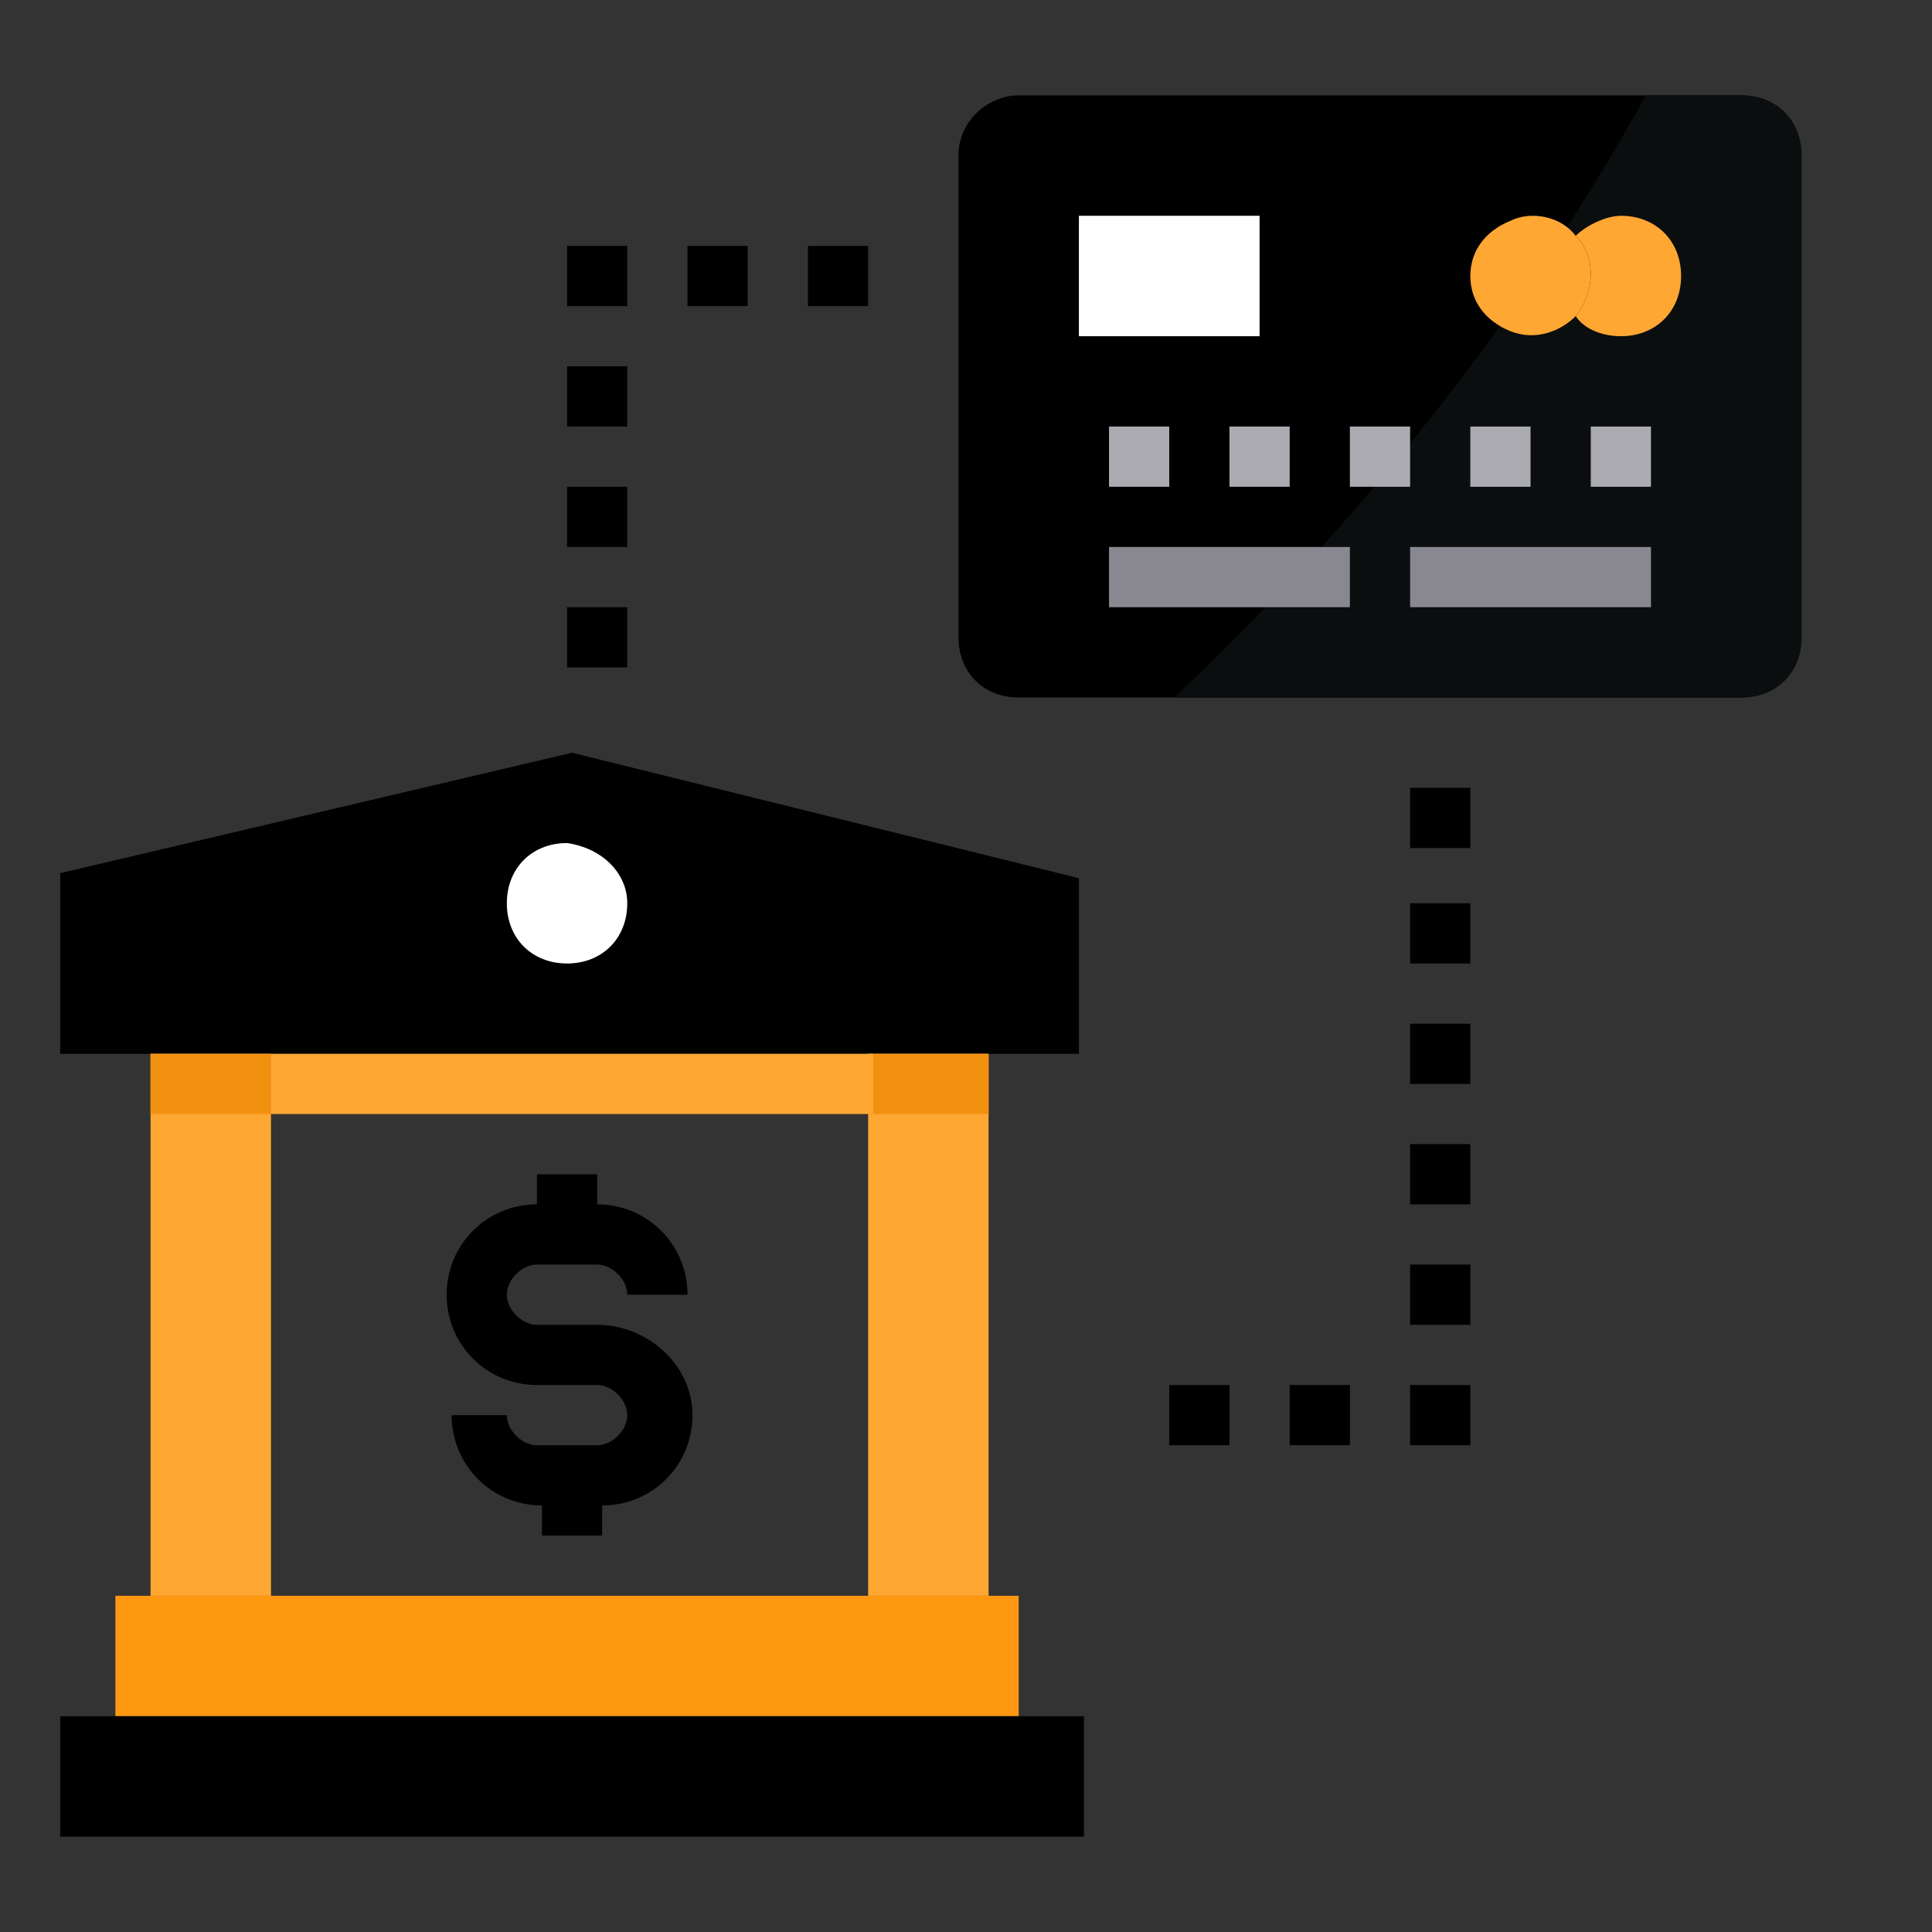<?xml version="1.0" encoding="utf-8"?>
<!-- Generator: Adobe Illustrator 24.3.0, SVG Export Plug-In . SVG Version: 6.00 Build 0)  -->
<svg version="1.1" id="Layer_1" xmlns="http://www.w3.org/2000/svg" xmlns:xlink="http://www.w3.org/1999/xlink" x="0px" y="0px"
	 viewBox="0 0 38.5 38.5" style="enable-background:new 0 0 38.5 38.5;" xml:space="preserve">
<rect x="0" y="0" width="38.5" height="38.5" fill="#333333" stroke="none"/>
<style type="text/css">
	.st0{fill:#F7CAA5;}
	.st1{fill:#F2F2F2;}
	.st2{fill:#EDB288;}
	.st3{fill:#FFB09E;}
	.st4{fill:#5F99D7;}
	.st5{fill:#3C87D0;}
	.st6{fill:#FFCEBF;}
	.st7{fill:#FFB612;}
	.st8{fill:#FFAD36;}
	.st9{fill:#EA8E5C;}
	.st10{fill:#B3CEEC;}
	.st11{fill:#98BCE5;}
	.st12{fill:#0A0B0C;}
	.st13{fill:#DD774A;}
	.st14{fill:#0B0E0F;}
	.st15{fill:#FFA733;}
	.st16{fill:#FFFFFF;}
	.st17{fill:#FF9811;}
	.st18{fill:#F29010;}
	.st19{fill:#ACABB1;}
	.st20{fill:#898890;}
</style>
<path class="st0" d="M-79.7,61.2l4.8-2.3c1.1-0.5,2.4-0.1,3,0.9l-9.8,6.4c-1.3,0.6-2.8,0.8-4.2,0.5l-6.8-1.9
	c-0.6-0.2-1.3-0.1-1.9,0.2l-1.4,0.8l0.2-6.9l0.1,0c2-1.4,4.7-1.6,6.9-0.5l0.4,0.2c0.6,0.3,1.3,0.5,2.1,0.5l4,0.1
	C-81.2,59.2-80.1,60-79.7,61.2z"/>
<path d="M-78.3,49.1c0,4.1-3.3,7.5-7.5,7.5c-4.1,0-7.5-3.3-7.5-7.5s3.3-7.5,7.5-7.5C-81.7,41.6-78.3,44.9-78.3,49.1z"/>
<path class="st1" d="M-85.8,48.5c-0.7,0-1.3-0.6-1.3-1.3c0-0.7,0.6-1.3,1.3-1.3c0.7,0,1.3,0.6,1.3,1.3c0,0.3,0.2,0.6,0.6,0.6
	c0.3,0,0.6-0.2,0.6-0.6c0-1.1-0.8-2.1-1.9-2.3v-0.5c0-0.3-0.2-0.6-0.6-0.6c-0.3,0-0.6,0.2-0.6,0.6v0.5c-1.1,0.3-1.9,1.4-1.7,2.6
	c0.2,1.2,1.2,2,2.3,2c0.7,0,1.3,0.5,1.3,1.2c0,0.7-0.5,1.3-1.2,1.3c-0.1,0-0.1,0-0.2,0c-0.6-0.1-1.1-0.6-1.1-1.2
	c0-0.3-0.2-0.6-0.6-0.6c-0.3,0-0.6,0.2-0.6,0.6c0,1.1,0.7,2,1.7,2.3v0.6c0,0.3,0.2,0.6,0.6,0.6c0.3,0,0.6-0.2,0.6-0.6v-0.5
	c1.2-0.2,2-1.3,1.9-2.6C-83.6,49.4-84.6,48.5-85.8,48.5z"/>
<path class="st2" d="M-79.5,62.8L-79.5,62.8l-6.6-0.2c-0.3,0-0.5-0.3-0.5-0.6c0-0.3,0.3-0.5,0.6-0.5l5.9,0.2c0-0.1,0-0.2-0.1-0.3
	c-0.3-1-1.2-1.6-2.2-1.7l-4-0.1c-0.8,0-1.6-0.2-2.3-0.6l-0.4-0.2c-2-1.1-4.5-0.9-6.3,0.4c-0.2,0.2-0.6,0.1-0.8-0.1
	c-0.2-0.2-0.1-0.6,0.1-0.8c2.2-1.6,5.1-1.8,7.5-0.5l0.4,0.2c0.6,0.3,1.2,0.5,1.8,0.5l4,0.1c0.9,0,1.8,0.4,2.5,1.1
	c0.6,0.7,1,1.6,1,2.5C-79,62.5-79.2,62.8-79.5,62.8L-79.5,62.8z"/>
<g>
	<path d="M-85.8,40.1c-0.3,0-0.6-0.2-0.6-0.6v-5.2c0-0.3,0.2-0.6,0.6-0.6c0.3,0,0.6,0.2,0.6,0.6v5.2C-85.2,39.8-85.5,40.1-85.8,40.1
		z"/>
	<path d="M-81.7,40.1c-0.3,0-0.6-0.2-0.6-0.6V37c0-0.3,0.2-0.6,0.6-0.6c0.3,0,0.6,0.2,0.6,0.6v2.5C-81.1,39.8-81.3,40.1-81.7,40.1z"
		/>
	<path d="M-89.9,40.1c-0.3,0-0.6-0.2-0.6-0.6V37c0-0.3,0.2-0.6,0.6-0.6c0.3,0,0.6,0.2,0.6,0.6v2.5C-89.4,39.8-89.6,40.1-89.9,40.1z"
		/>
</g>
<path d="M-96,65.7l0,0.8l-4.4-0.1l0.3-9.6l4.4,0.1l-0.1,1.9L-96,65.7z"/>
<g>
	<path class="st3" d="M-131.9-85.4h-2.1v-3.7h2.1c0.6,0,1.1,0.5,1.1,1.1v1.5C-130.8-85.9-131.3-85.4-131.9-85.4L-131.9-85.4z"/>
</g>
<g>
	<path class="st3" d="M-146.5-89.2h2v3.7h-2c-0.6,0-1.1-0.5-1.1-1.1v-1.5C-147.5-88.7-147.1-89.2-146.5-89.2L-146.5-89.2z"/>
</g>
<g>
	<path class="st4" d="M-151.6-69.9l6.4,2l2.6,2.9l6.1,2.7h9.5c0.4,0,0.7-0.3,0.7-0.7v-6.9c0-4.5-3.7-8.2-8.2-8.2h-8l-1.2,0.1
		C-148.3-78.1-151.6-74.5-151.6-69.9z"/>
</g>
<path class="st5" d="M-126.4-69.9c0-3.7-2.5-6.8-5.8-7.9c-0.3,1.4,0,2.9,0.8,4.2l1.8,3.1c-0.8,0.4-1.3,1.1-1.3,2
	c0,1.2,1,2.2,2.2,2.2h2.3L-126.4-69.9L-126.4-69.9z"/>
<g>
	<path class="st5" d="M-150.1-63.9v-6c0-4.5,3.7-8.2,8.2-8.2h-1.9c-4.5,0-8.2,3.7-8.2,8.2v6c0,0.4,0.3,0.7,0.7,0.7h1.9
		C-149.8-63.2-150.1-63.5-150.1-63.9z"/>
</g>
<g>
	<path class="st6" d="M-139.2-75.2l-0.2,0c-1.4,0-2.2-0.9-2.2-2.3l0.1-4.1h4.9v4.1c0,1.1-0.8,2.1-1.8,2.4
		C-138.6-75.1-138.9-75.2-139.2-75.2z"/>
</g>
<g>
	<path class="st3" d="M-140.3-77.6v-4h-1.5v4c0,1.4,1.2,2.6,2.6,2.6c0.3,0,0.5,0,0.8-0.1C-139.5-75.4-140.3-76.4-140.3-77.6z"/>
</g>
<g>
	<path class="st6" d="M-135.6-94.8h-7.3c-1.3,0-2,1.1-2,2.4l-0.1,7.5c0,3,2.1,5.4,5.1,5.4l1.1,0.1c3,0,5.5-2.4,5.5-5.5v-7.5
		C-133.2-93.8-134.3-94.8-135.6-94.8L-135.6-94.8z"/>
</g>
<g>
	<path class="st3" d="M-143.6-85v-7.5c0-1.3,1.1-2.4,2.4-2.4h-1.5c-1.3,0-2.4,1.1-2.4,2.4v7.5c0,3,2.4,5.5,5.5,5.5h1
		c0.1,0,0.2,0,0.2,0C-141.3-79.6-143.6-82-143.6-85L-143.6-85z"/>
</g>
<g>
	<path class="st7" d="M-139-91.3l1.2,0.8c1.2,0.8,2.6,1.3,4,1.3h1.2v-3.3c0-2.8-2.2-5-5-5h-1.7h-0.6l-1.1,0.1c-2.8,0-4.4,2.2-4.4,5
		l-0.2,2.8l0.9,0.4c0.1,0,0.1,0,0.2,0c1.4,0,2.7-0.5,3.8-1.3l1.2-0.8C-139.3-91.4-139.1-91.4-139-91.3L-139-91.3z"/>
</g>
<g>
	<path class="st8" d="M-144.4-92.5c0-2.8,2.2-5,5-5h-1.4c-2.8,0-5,2.2-5,5v3.3h1.2c0.1,0,0.1,0,0.2,0V-92.5z"/>
</g>
<g>
	<path class="st9" d="M-139.2-82.2c-0.5,0-1.1-0.1-1.5-0.4l-0.3-0.2c-0.3-0.1-0.3-0.5-0.2-0.7c0.1-0.3,0.5-0.3,0.7-0.2l0.3,0.2
		c0.6,0.4,1.4,0.4,2,0l0.3-0.2c0.3-0.1,0.6-0.1,0.7,0.2c0.1,0.3,0.1,0.6-0.2,0.7l-0.3,0.2C-138.1-82.3-138.7-82.2-139.2-82.2z"/>
</g>
<g>
	<path class="st10" d="M-136.5-62.4h-4.9l-1.2-2.2l1.2-0.7h4.2c0.4,0,0.7,0.3,0.7,0.7V-62.4z"/>
</g>
<g>
	<path class="st11" d="M-142.5-64.2l-0.3,1l1.4,0.8h1.3v-2.8h-1.3L-142.5-64.2z"/>
</g>
<g>
	<path d="M-141.4-62.4h-13.8l-0.5-0.3c-0.4,0-0.2,0-0.2-0.3l-0.3-8.5c0-0.4,0-0.5,0.4-0.5l1.3-0.2h12.6c0.4,0,0.7,0.3,0.7,0.7V-62.4
		z"/>
</g>
<g>
	<path class="st12" d="M-154.5-72.2h-1.5c-0.4,0-0.7,0.3-0.7,0.7v8.5c0,0.4,0.3,0.7,0.7,0.7h0.8v-9.2
		C-155.3-71.9-154.9-72.2-154.5-72.2L-154.5-72.2z"/>
</g>
<g>
	<path class="st4" d="M-149.1-66L-149.1-66c-0.8,0-1.3-0.6-1.3-1.3v-0.1c0-0.7,0.6-1.3,1.3-1.3h0.1c0.7,0,1.3,0.6,1.3,1.3v0.1
		C-147.8-66.6-148.4-66-149.1-66z"/>
</g>
<circle class="st13" cx="-141.8" cy="-86.4" r="0.5"/>
<circle class="st13" cx="-136.5" cy="-86.4" r="0.5"/>
<g id="Glyph">
	<path d="M-258.5,7.3h1.2v7.3h-1.2V7.3z"/>
	<path d="M-256,7.3h1.2v7.3h-1.2V7.3z"/>
	<path d="M-253.6,7.3h1.2v7.3h-1.2V7.3z"/>
	<path d="M-260.9,7.3h1.2v7.3h-1.2V7.3z"/>
	<path d="M-262.1,15.9h18.3v1.2h-18.3V15.9z"/>
	<path d="M-262.1,4.9h18.3v1.2h-18.3V4.9z"/>
	<path d="M-245.8,3.7l-7.2-3.6l-7.2,3.6H-245.8z"/>
	<path d="M-246.2,7.3h1.2v7.3h-1.2V7.3z"/>
	<path d="M-248.7,7.3h1.2v7.3h-1.2V7.3z"/>
	<path d="M-251.1,7.3h1.2v7.3h-1.2V7.3z"/>
	<path d="M-267,9.8V1.8c0-0.3,0.3-0.6,0.6-0.6h0.4l-1.6-1.6l-1.6,1.6h0.4c0.3,0,0.6,0.3,0.6,0.6v9.8h3.7v-1.2h-1.8
		C-266.7,10.4-267,10.1-267,9.8z"/>
	<path d="M-238.3-0.4l-1.6,1.6h0.4c0.3,0,0.6,0.3,0.6,0.6v7.9c0,0.3-0.3,0.6-0.6,0.6h-1.8v1.2h3.7V1.8c0-0.3,0.3-0.6,0.6-0.6h0.4
		L-238.3-0.4z"/>
	<circle cx="-252.3" cy="-9.2" r="1.8"/>
	<path d="M-255.4-9.2c0-1.7,1.4-3.1,3.1-3.1h-7.4c-0.2,0.9-0.9,1.5-1.8,1.8v2.6c0.9,0.2,1.5,0.9,1.8,1.8h7.4
		C-254-6.1-255.4-7.5-255.4-9.2z M-258.5-7.3c-1,0-1.8-0.8-1.8-1.8s0.8-1.8,1.8-1.8c1,0,1.8,0.8,1.8,1.8S-257.4-7.3-258.5-7.3z"/>
	<circle cx="-258.5" cy="-9.2" r="0.6"/>
	<path d="M-265.2-15.9h23.2v-1.2h-24.4v12.2h1.2V-15.9z"/>
	<circle cx="-246.2" cy="-9.2" r="0.6"/>
	<path d="M-244.9-12.2h-7.4c1.7,0,3.1,1.4,3.1,3.1s-1.4,3.1-3.1,3.1h7.4c0.2-0.9,0.9-1.5,1.8-1.8v-2.6
		C-244-10.7-244.7-11.4-244.9-12.2z M-246.2-7.3c-1,0-1.8-0.8-1.8-1.8s0.8-1.8,1.8-1.8c1,0,1.8,0.8,1.8,1.8S-245.2-7.3-246.2-7.3z"
		/>
	<path d="M-240.7-14.7H-264v11h23.2V-14.7z M-242-6.7h-0.6c-0.7,0-1.2,0.5-1.2,1.2v0.6h-17.1v-0.6c0-0.7-0.5-1.2-1.2-1.2h-0.6v-4.9
		h0.6c0.7,0,1.2-0.5,1.2-1.2v-0.6h17.1v0.6c0,0.7,0.5,1.2,1.2,1.2h0.6V-6.7z"/>
</g>
<path d="M20.3,1.9h14.4c0.7,0,1.2,0.5,1.2,1.2v9.6c0,0.7-0.5,1.2-1.2,1.2H20.3c-0.7,0-1.2-0.5-1.2-1.2V3.1
	C19.1,2.4,19.7,1.9,20.3,1.9z"/>
<path class="st14" d="M35.9,3.1v9.6c0,0.7-0.5,1.2-1.2,1.2H23.4c3.7-3.5,6.9-7.5,9.4-12h1.9C35.4,1.9,35.9,2.4,35.9,3.1z"/>
<path class="st15" d="M32.3,4.3c-0.3,0-0.7,0.2-0.9,0.4c0.4,0.4,0.4,1.1,0,1.6c0.2,0.3,0.6,0.4,0.9,0.4c0.7,0,1.2-0.5,1.2-1.2
	S33,4.3,32.3,4.3z"/>
<path class="st16" d="M21.5,4.3h3.6v2.4h-3.6V4.3z"/>
<path d="M21.5,17.5V21H1.2v-3.6l10.2-2.4L21.5,17.5z"/>
<path class="st16" d="M12.5,18c0,0.7-0.5,1.2-1.2,1.2c-0.7,0-1.2-0.5-1.2-1.2c0-0.7,0.5-1.2,1.2-1.2C12,16.9,12.5,17.4,12.5,18z"/>
<path class="st15" d="M3,21h2.4v10.8H3V21z"/>
<path class="st15" d="M17.3,21h2.4v10.8h-2.4V21z"/>
<path class="st17" d="M20.3,31.8h-18v2.4h18V31.8z"/>
<path d="M21.5,34.2H1.2v2.4h20.4V34.2z"/>
<path class="st15" d="M31.4,4.7c-0.3-0.4-0.9-0.5-1.3-0.3c-0.5,0.2-0.8,0.6-0.8,1.1s0.3,0.9,0.8,1.1c0.5,0.2,1,0,1.3-0.3
	C31.8,5.8,31.8,5.1,31.4,4.7z"/>
<path class="st18" d="M17.3,21h2.4v1.2h-2.4V21z"/>
<path class="st18" d="M3,21h2.4v1.2H3V21z"/>
<path class="st15" d="M5.4,21h12v1.2h-12V21z"/>
<path class="st19" d="M22.1,8.5h1.2v1.2h-1.2V8.5z"/>
<path class="st19" d="M24.5,8.5h1.2v1.2h-1.2V8.5z"/>
<path class="st19" d="M26.9,8.5h1.2v1.2h-1.2V8.5z"/>
<path class="st19" d="M29.3,8.5h1.2v1.2h-1.2V8.5z"/>
<path class="st19" d="M31.7,8.5h1.2v1.2h-1.2V8.5z"/>
<path class="st20" d="M22.1,10.9h4.8v1.2h-4.8V10.9z"/>
<path class="st20" d="M28.1,10.9h4.8v1.2h-4.8V10.9z"/>
<g>
	<path d="M11.9,26.4h-1.2c-0.3,0-0.6-0.3-0.6-0.6s0.3-0.6,0.6-0.6h1.2c0.3,0,0.6,0.3,0.6,0.6h1.2c0-1-0.8-1.8-1.8-1.8v-0.6h-1.2V24
		c-1,0-1.8,0.8-1.8,1.8s0.8,1.8,1.8,1.8h1.2c0.3,0,0.6,0.3,0.6,0.6s-0.3,0.6-0.6,0.6h-1.2c-0.3,0-0.6-0.3-0.6-0.6H9
		c0,1,0.8,1.8,1.8,1.8v0.6h1.2V30c1,0,1.8-0.8,1.8-1.8S12.9,26.4,11.9,26.4z"/>
	<path d="M23.3,27.6h1.2v1.2h-1.2V27.6z"/>
	<path d="M25.7,27.6h1.2v1.2h-1.2V27.6z"/>
	<path d="M28.1,27.6h1.2v1.2h-1.2V27.6z"/>
	<path d="M28.1,25.2h1.2v1.2h-1.2V25.2z"/>
	<path d="M28.1,22.8h1.2V24h-1.2V22.8z"/>
	<path d="M28.1,20.4h1.2v1.2h-1.2V20.4z"/>
	<path d="M28.1,18h1.2v1.2h-1.2V18z"/>
	<path d="M28.1,15.7h1.2v1.2h-1.2V15.7z"/>
	<path d="M16.1,4.9h1.2v1.2h-1.2V4.9z"/>
	<path d="M13.7,4.9h1.2v1.2h-1.2V4.9z"/>
	<path d="M11.3,4.9h1.2v1.2h-1.2V4.9z"/>
	<path d="M11.3,7.3h1.2v1.2h-1.2V7.3z"/>
	<path d="M11.3,9.7h1.2v1.2h-1.2V9.7z"/>
	<path d="M11.3,12.1h1.2v1.2h-1.2V12.1z"/>
</g>
</svg>
